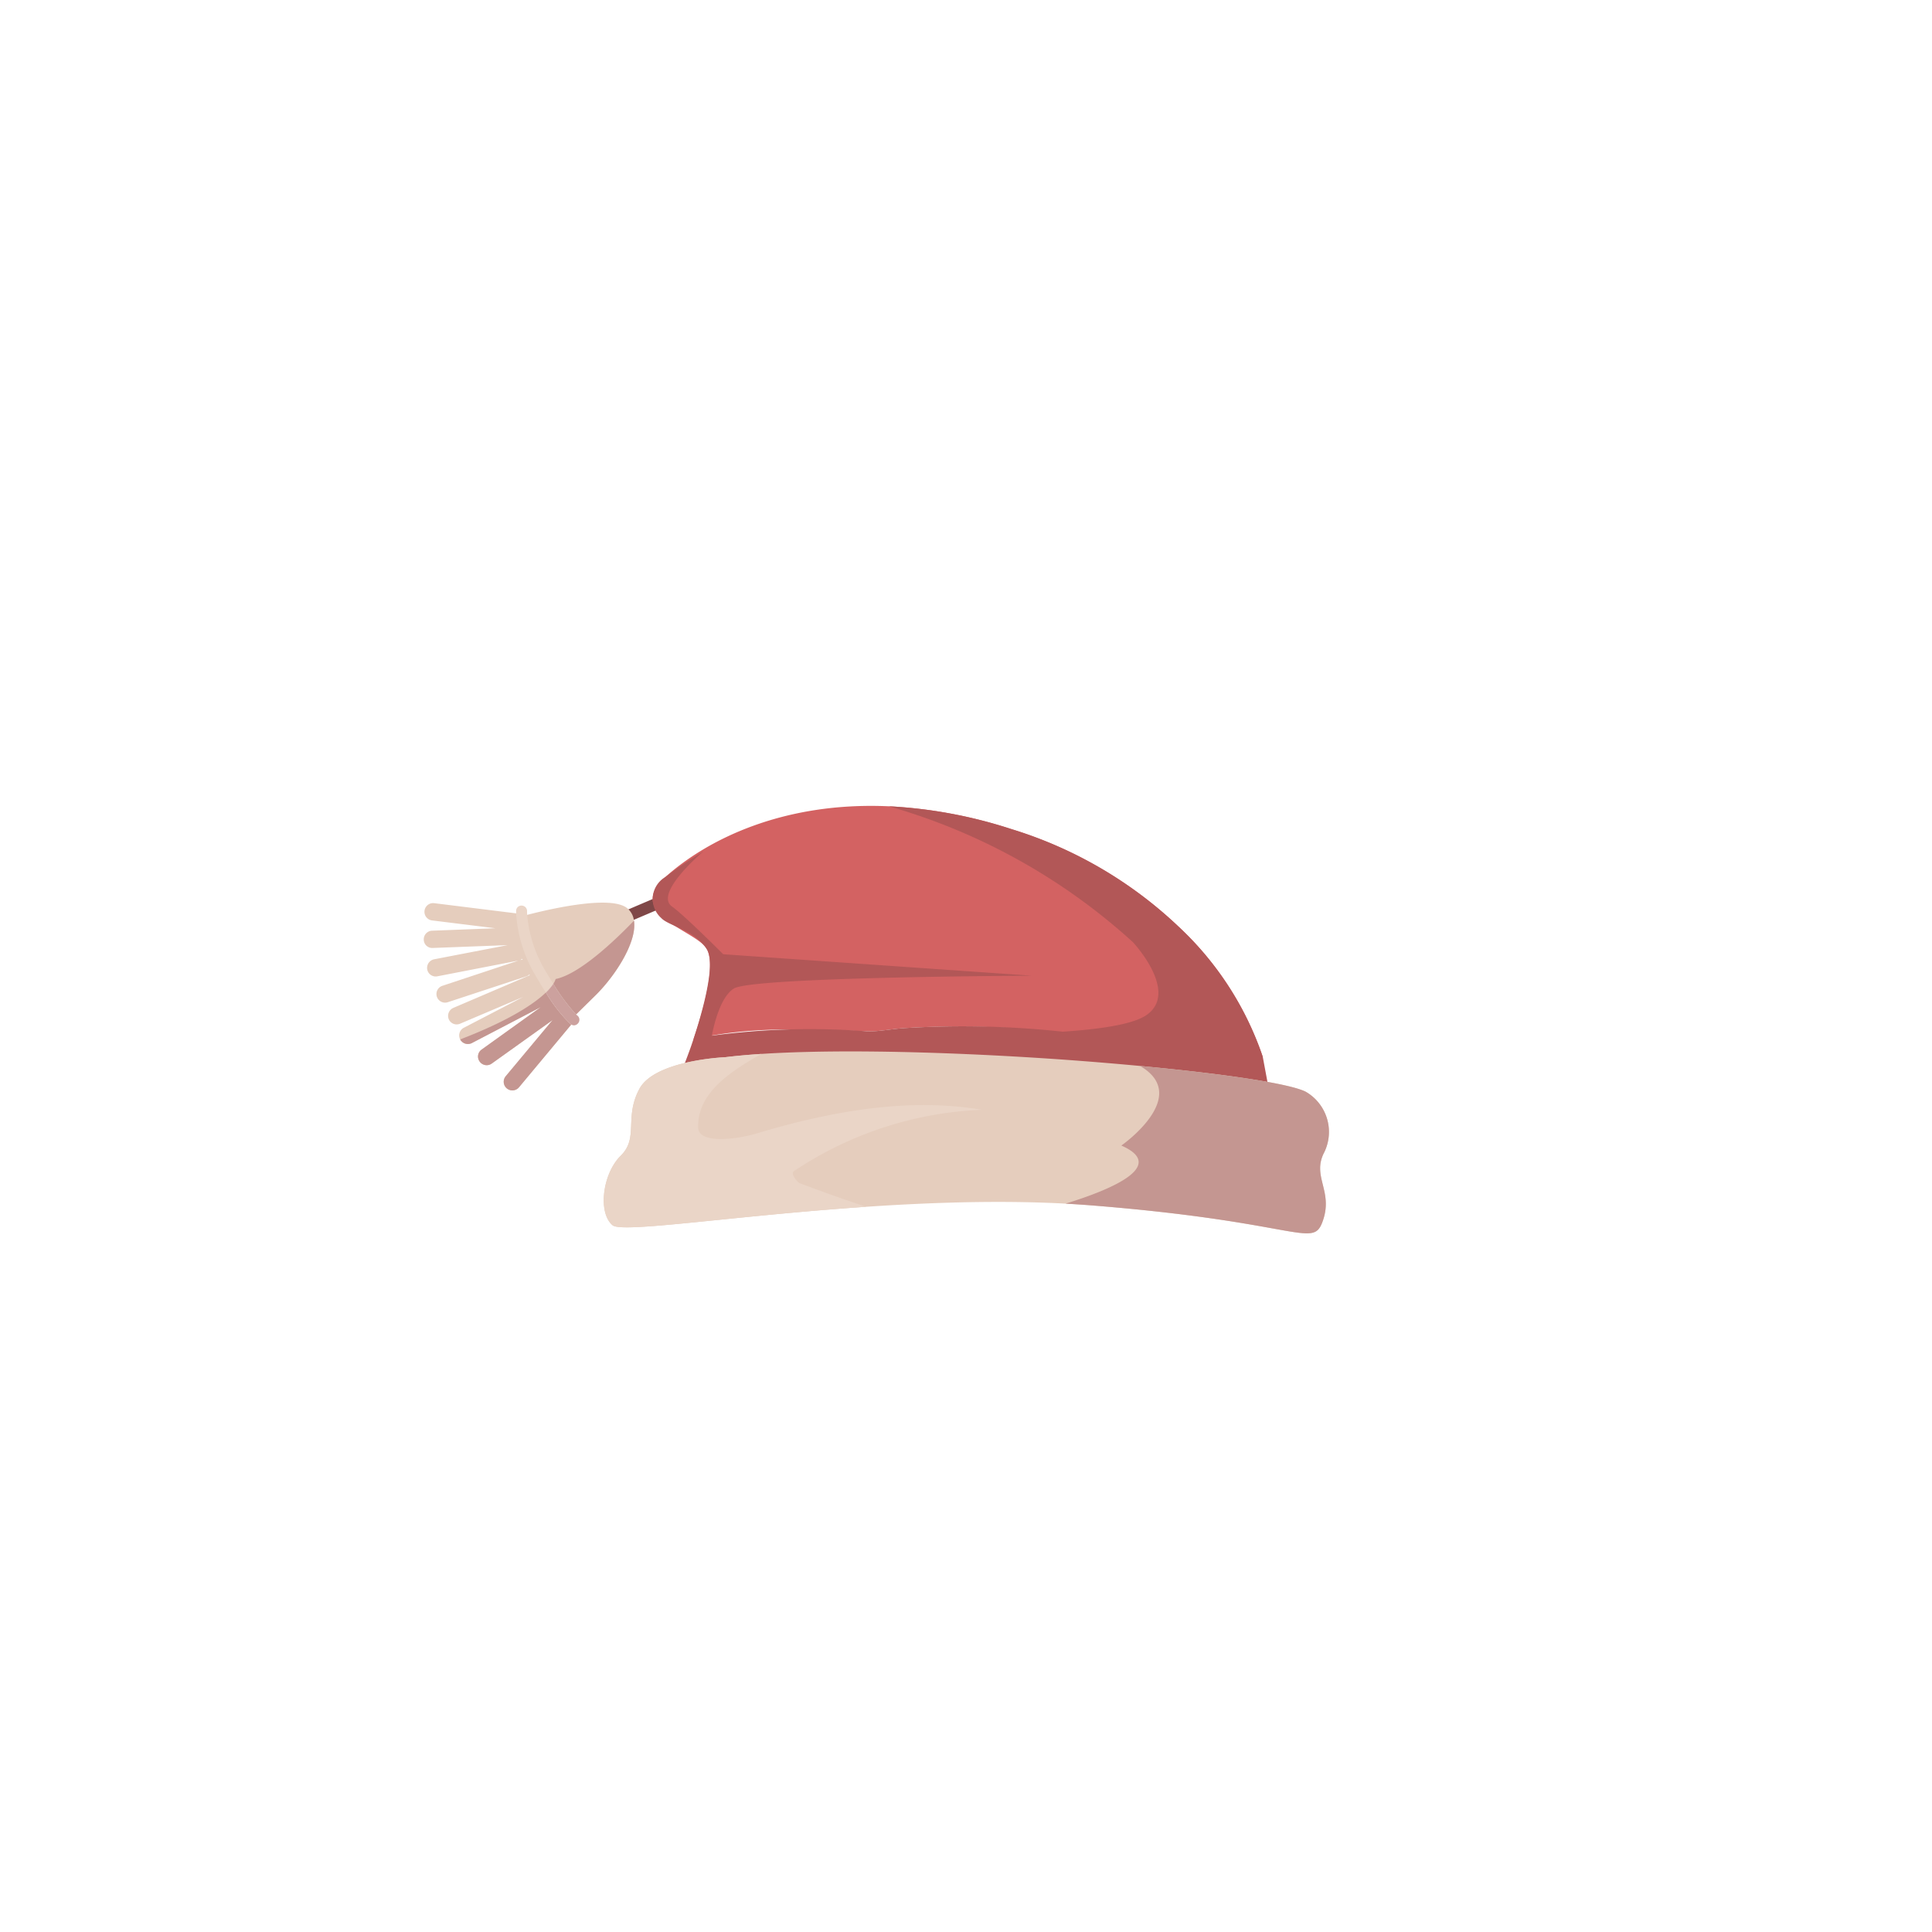 <svg id="Camada_1" data-name="Camada 1" xmlns="http://www.w3.org/2000/svg" viewBox="0 0 150 150"><path d="M52.001,69.731a.456.456,0,0,1-.24.598L48.798,71.591A.456.456,0,0,1,48.2,71.35h0a.456.456,0,0,1,.24-.598L51.404,69.49a.455.455,0,0,1,.598.241Z" style="fill:#7f4747"/><path d="M98.031,82.02c-5.28-.42-10.69-1.33-16.12-1.88h-.01a65.327,65.327,0,0,0-11.61-.32c-.97.05-2.16.3-3.01.25-4.49-.16-8.97-.42-13.44.62.84-2.45,1.7-5.63,1.06-6.96-.71-1.47-6.52-2.69-3.23-5.65,3.21-2.87,9.1-5.85,17.34-5.48a36.619,36.619,0,0,1,9.51,1.77,32.774,32.774,0,0,1,12.98,7.57A24.633,24.633,0,0,1,98.031,82.02Z" style="fill:#d36262"/><path d="M49.221,71.48a1.492,1.492,0,0,0-.49-.94c-1.2-1.06-5.83-.02-7.8.49q-.255.06-.45.12a.703.703,0,0,0-.41-.23c-.01-.01-.01-.01-.02-.01l-6.36-.79a.675.675,0,0,0-.16,1.34l4.93.61-4.92.19a.67.67,0,0,0-.64.7.656.656,0,0,0,.69.64l5.82-.22-5.71,1.1a.679.679,0,0,0-.53.79.666.666,0,0,0,.79.53l6.29-1.22-5.91,1.96a.67.67,0,1,0,.43,1.27l6.08-2a.644.644,0,0,0,.25-.15l.03.06c-.02,0-.03.01-.04.01l-5.89,2.52a.677.677,0,0,0-.36.88.667.667,0,0,0,.88.35l4.9-2.08-4.6,2.39a.671.671,0,1,0,.62,1.19l5.35-2.79-4.6,3.3a.66.66,0,0,0-.15.93.67.67,0,0,0,.93.16l4.73-3.38-3.63,4.35a.671.671,0,1,0,1.03.86l4.05-4.86a.211.211,0,0,1-.06-.04,11.591,11.591,0,0,1-1.91-2.45,3.963,3.963,0,0,0,.58-.68,14.527,14.527,0,0,0,1.77,2.38c.27-.27.71-.7,1.44-1.42C47.721,75.84,49.481,73.15,49.221,71.48Zm-6.61,6.25a.01.01,0,0,0,.01.01l-.02.02h-.01C42.601,77.75,42.601,77.74,42.611,77.73Zm-2.18-3.2h-.02a1.088,1.088,0,0,0,.14-.09.142.142,0,0,0,.02.06C40.521,74.51,40.471,74.52,40.431,74.53Z" style="fill:#e5cdbd"/><path d="M42.401,75.47c.2.33.38.64.56.91a3.963,3.963,0,0,1-.58.68c-.22-.34-.46-.73-.71-1.16a10.771,10.771,0,0,1-1.6-4.98v-.2a.413.413,0,0,1,.44-.41.425.425,0,0,1,.41.44v.03c0,.04,0,.13.01.25A10.138,10.138,0,0,0,42.401,75.47Z" style="fill:#ead5c7"/><path d="M98.035,82.017l-.006-.001A24.637,24.637,0,0,0,91.501,71.94a32.774,32.774,0,0,0-12.98-7.57,36.619,36.619,0,0,0-9.51-1.77,47.483,47.483,0,0,1,18.95,10.55s3.6,3.84,1.08,5.64c-1.045.756-3.744,1.126-6.529,1.31a72.66,72.66,0,0,0-12.223-.282c-.966.05-2.159.301-3.012.251a57.24,57.24,0,0,0-12.012.34c.222-1.132.728-3.03,1.706-3.658,1.428-.916,23.145-.997,23.145-.997L56.149,74.087s-3.026-3.038-3.969-3.7c-1.455-1.022,2.434-4.29,2.434-4.29a30.869,30.869,0,0,0-2.939,1.985,1.979,1.979,0,0,0-.332,3.198c.553.604,2.625.939,3.554,2.451.856,1.395-.99,6.782-1.283,7.614-.523,1.463-.981,2.532-.981,2.532l9.138.269,37.378,3.86Z" style="fill:#b25757"/><path d="M102.651,94.93c-.78,1.99-1.96-.08-17.98-1.35-.64-.05-1.29-.09-1.94-.13-15.64-.84-34.06,2.61-35.17,1.68-1.16-.97-.78-4.01.63-5.4,1.42-1.39.25-2.95,1.45-5.19s6.67-2.46,6.67-2.46c6.07-.74,16.69-.48,26.12.18,2.11.15,4.16.32,6.08.5,6.53.61,11.65,1.37,12.88,2.01a3.603,3.603,0,0,1,1.38,4.78C101.861,91.42,103.581,92.53,102.651,94.93Z" style="fill:#e5cdbd"/><path d="M61.717,90.877a28.256,28.256,0,0,1,14.517-4.714c-5.831-.985-11.894.158-17.561,1.859-1.525.446-4.437.81-4.469-.477-.065-2.641,2.369-4.282,4.91-5.718-1.012.067-1.952.15-2.802.255,0,0-5.469.22-6.669,2.459s-.031,3.801-1.449,5.19-1.791,4.433-.631,5.4c.751.627,9.367-.739,19.696-1.436-1.734-.567-3.41-1.174-5.173-1.832C61.88,91.744,61.278,91.066,61.717,90.877Z" style="fill:#ead5c7"/><path d="M102.651,94.93c-.78,1.99-1.96-.08-17.98-1.35-.64-.05-1.29-.09-1.94-.13,3.48-1.07,7.95-2.92,4.33-4.51,0,0,5.5-3.83,1.45-6.18,6.53.61,11.65,1.37,12.88,2.01a3.603,3.603,0,0,1,1.38,4.78C101.861,91.42,103.581,92.53,102.651,94.93Z" style="fill:#c49691"/><path d="M44.291,79.51a.211.211,0,0,0,.06.04l-4.05,4.86a.671.671,0,1,1-1.03-.86l3.63-4.35-4.73,3.38a.67.67,0,0,1-.93-.16.66.66,0,0,1,.15-.93l4.6-3.3-5.35,2.79a.677.677,0,0,1-.91-.28c3.92-1.51,5.77-2.8,6.65-3.64A11.591,11.591,0,0,0,44.291,79.51Z" style="fill:#c49691"/><path d="M44.831,78.85a1.04,1.04,0,0,1-.1-.09,14.527,14.527,0,0,1-1.77-2.38,3.963,3.963,0,0,1-.58.68,11.591,11.591,0,0,0,1.91,2.45.211.211,0,0,0,.06.04.661.661,0,0,0,.2.06.438.438,0,0,0,.33-.16A.418.418,0,0,0,44.831,78.85Z" style="fill:#cca19e"/><path d="M46.171,77.34c-.73.72-1.17,1.15-1.44,1.42a14.527,14.527,0,0,1-1.77-2.38,1.401,1.401,0,0,0,.18-.37c1.88-.38,4.68-3.07,6.08-4.53C49.481,73.15,47.721,75.84,46.171,77.34Z" style="fill:#c49691"/></svg>